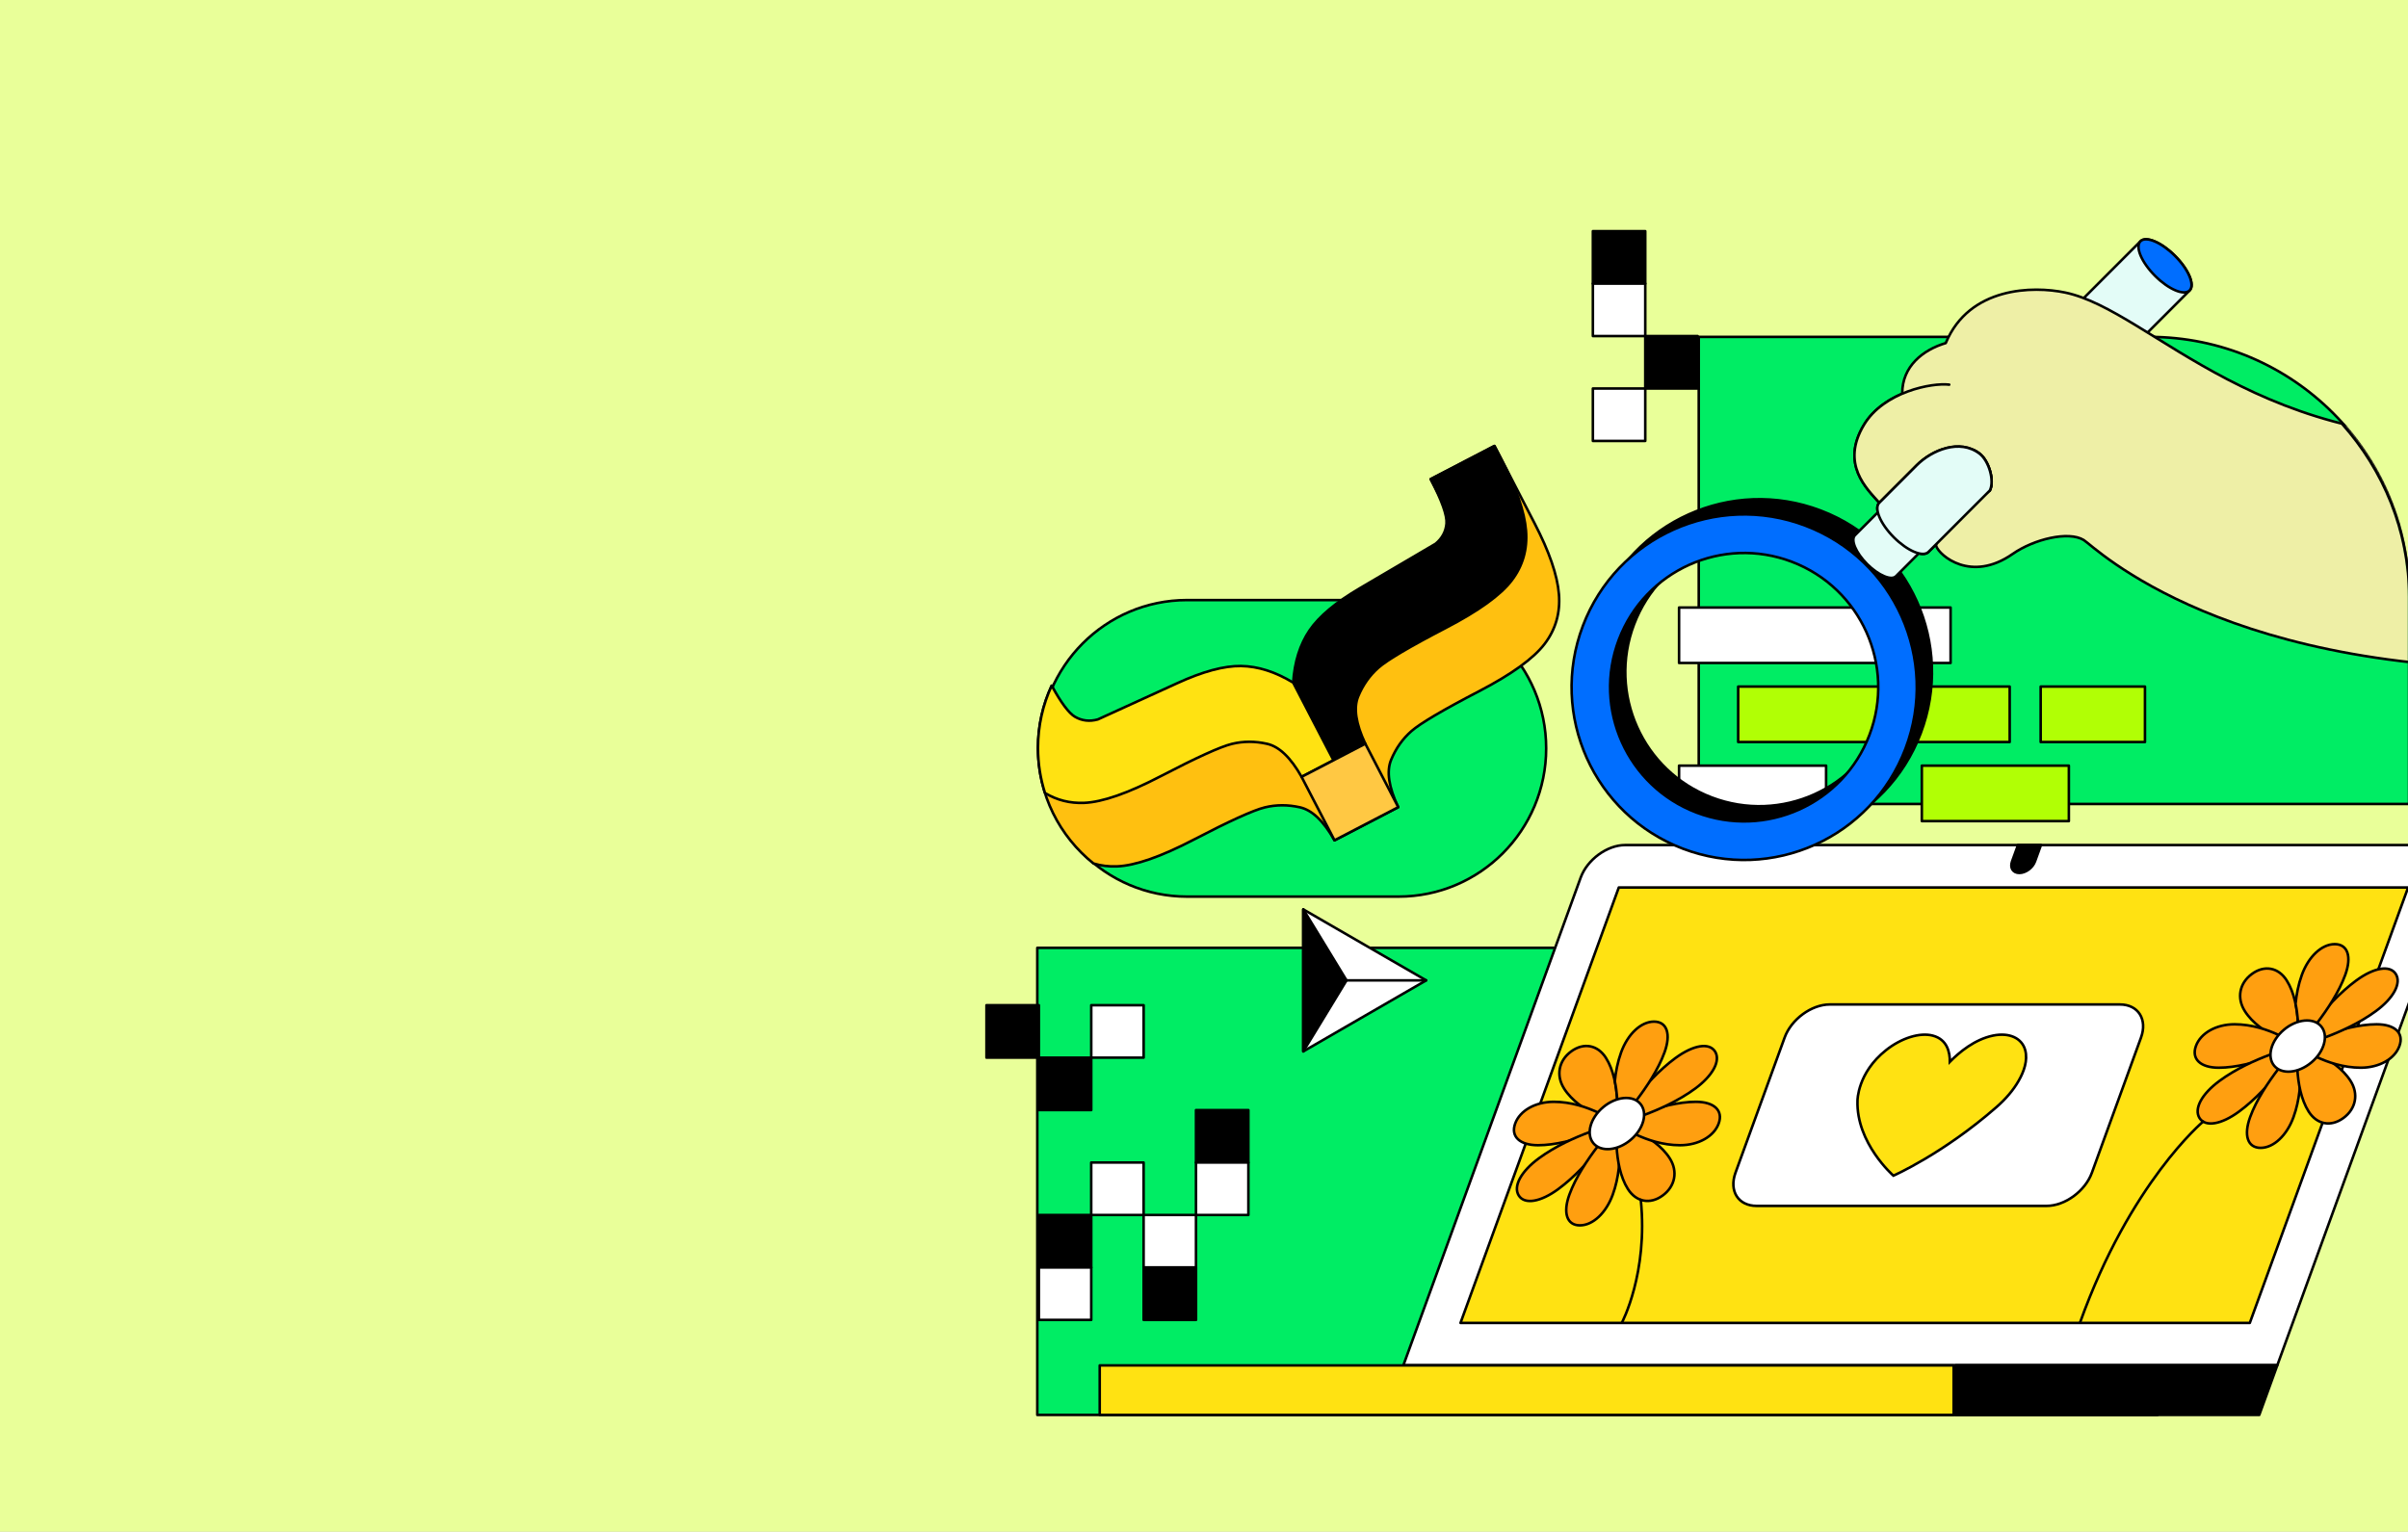 <svg width="1031" height="656" viewBox="0 0 1031 656" fill="none" xmlns="http://www.w3.org/2000/svg">
<rect x="0" y="0" width="1031" height="656" fill="#333333" stroke="none"/>
<g clip-path="url(#clip0_1_184)">
<rect width="1031" height="656" fill="white"/>
<rect x="-101" y="-16" width="1153" height="688" fill="#E9FF99"/>
<path d="M920.238 144.284H727.329V344.326H1031.5V255.699C1031.5 194.161 981.677 144.284 920.238 144.284Z" fill="#00ED64" stroke="black" stroke-width="1.095" stroke-linecap="round" stroke-linejoin="round"/>
<path d="M860.461 294.053H744.208V317.797H860.461V294.053Z" fill="#B1FF05" stroke="black" stroke-width="1.095" stroke-linecap="round" stroke-linejoin="round"/>
<path d="M835.155 260.191H718.902V283.935H835.155V260.191Z" fill="white" stroke="black" stroke-width="1.095" stroke-linecap="round" stroke-linejoin="round"/>
<path d="M781.855 327.914H718.902V351.658H781.855V327.914Z" fill="white" stroke="black" stroke-width="1.095" stroke-linecap="round" stroke-linejoin="round"/>
<path d="M885.795 327.914H822.841V351.658H885.795V327.914Z" fill="#B1FF05" stroke="black" stroke-width="1.095" stroke-linecap="round" stroke-linejoin="round"/>
<path d="M918.382 294.053H873.728V317.797H918.382V294.053Z" fill="#B1FF05" stroke="black" stroke-width="1.095" stroke-linecap="round" stroke-linejoin="round"/>
<path d="M825.247 233.283C827.212 231.315 824.881 225.791 820.041 220.944C815.2 216.097 809.684 213.763 807.719 215.731C805.754 217.698 808.085 223.223 812.925 228.069C817.765 232.916 823.282 235.251 825.247 233.283Z" fill="#E6F3ED"/>
<path d="M823.264 234.767C820.401 234.767 816.27 232.528 812.37 228.623C807.052 223.298 804.816 217.523 807.161 215.174C809.507 212.826 815.274 215.065 820.592 220.39C825.91 225.715 828.146 231.491 825.8 233.839C825.173 234.467 824.301 234.767 823.264 234.767ZM809.711 215.802C809.084 215.802 808.593 215.966 808.279 216.28C806.861 217.7 808.648 222.67 813.488 227.517C818.328 232.364 823.292 234.153 824.71 232.733C826.128 231.313 824.341 226.343 819.501 221.496C815.738 217.727 811.906 215.802 809.711 215.802Z" fill="#231F20"/>
<path d="M916.46 103.336L804.625 215.324C802.267 217.687 805.062 224.322 810.87 230.139C816.679 235.955 823.305 238.754 825.664 236.392L937.499 124.404C939.858 122.041 937.063 115.406 931.254 109.589C925.446 103.773 918.819 100.974 916.46 103.336Z" fill="#E3FCF7" stroke="black" stroke-width="1.095" stroke-linecap="round" stroke-linejoin="round"/>
<path d="M937.487 124.398C939.846 122.036 937.048 115.405 931.239 109.588C925.43 103.77 918.808 100.969 916.449 103.331C914.09 105.694 916.887 112.324 922.697 118.142C928.506 123.959 935.128 126.76 937.487 124.398Z" fill="#006EFF" stroke="black" stroke-width="1.095" stroke-miterlimit="10" stroke-linecap="round"/>
<mask id="mask0_1_184" style="mask-type:luminance" maskUnits="userSpaceOnUse" x="727" y="101" width="305" height="244">
<path d="M920.238 101.711H727.329V344.326H1031.5V255.699C1031.5 227.244 1020.85 201.288 1003.33 181.6C982.945 158.702 953.275 101.711 920.238 101.711Z" fill="white"/>
</mask>
<g mask="url(#mask0_1_184)">
<path d="M1077.67 187.006C967.741 196.168 921.709 133.115 884.199 125.291C870.619 122.451 843.185 122.683 833.082 146.932C823.292 149.841 814.443 156.9 814.456 168.437L814.483 168.601C808.102 171.332 801.885 175.633 798.067 181.982C787.95 198.844 799.321 209.317 804.639 215.325L820.701 199.24C827.191 192.741 839.108 187.812 847.576 194.298C851.571 197.356 854.052 205.876 851.98 210.054C851.98 210.054 827.355 229.156 829.032 233.962C830.409 237.894 843.881 249.705 861.743 237.239C870.864 230.876 885.686 227.326 892.149 231.272C896.812 234.112 953.479 291.144 1101.86 286.038V256.737C1101.86 230.398 1092.82 206.176 1077.67 187.02V187.006Z" fill="#EEEFA6" stroke="black" stroke-width="1.095" stroke-linecap="round" stroke-linejoin="round"/>
</g>
<path d="M1031.5 344.326V255.699C1031.5 227.244 1020.36 201.288 1002.84 181.6" stroke="black" stroke-width="1.095" stroke-miterlimit="10"/>
<path d="M444.128 405.946H723.974C834.227 405.946 923.741 495.583 923.741 605.988H444.128V405.946Z" fill="#00ED64" stroke="black" stroke-width="1.095" stroke-linecap="round" stroke-linejoin="round"/>
<path d="M598.761 257H508.239C473.313 257 445 285.43 445 320.5C445 355.57 473.313 384 508.239 384H598.761C633.687 384 662 355.57 662 320.5C662 285.43 633.687 257 598.761 257Z" fill="#00ED64" stroke="black" stroke-width="1.095" stroke-linecap="round" stroke-linejoin="round"/>
<path d="M975.05 584.702H600.877L676.77 375.88C679.565 368.179 688.087 361.926 695.777 361.926H1042.08C1049.77 361.926 1053.74 368.179 1050.94 375.88L975.05 584.702Z" fill="white" stroke="black" stroke-width="1.095" stroke-linecap="round" stroke-linejoin="round"/>
<path d="M625.325 566.583L693.104 380.085H1031.05L963.269 566.583H625.325Z" fill="#FFE212" stroke="black" stroke-width="1.095" stroke-linecap="round" stroke-linejoin="round"/>
<path d="M864.592 373.873C861.879 373.873 860.488 371.675 861.47 368.958L864.02 361.926H873.837L871.287 368.958C870.305 371.675 867.306 373.873 864.592 373.873Z" fill="black" stroke="black" stroke-width="1.095" stroke-linecap="round" stroke-linejoin="round"/>
<path d="M837.254 584.702H975.05L967.319 605.988H837.254V584.702Z" fill="black" stroke="black" stroke-width="1.095" stroke-linecap="round" stroke-linejoin="round"/>
<path d="M667.452 254.365C666.796 246.324 663.318 236.229 657.017 224.08L653.945 218.156L639.854 191L612.568 205.194L626.659 232.36C631.46 241.621 633.72 247.962 633.428 251.393C633.137 254.824 631.574 257.702 628.752 260.049L624.232 262.708L596.551 278.977C586.136 285.067 578.888 291.126 574.795 297.165C570.702 303.192 568.37 310.659 567.776 319.545C560.173 314.925 552.738 312.547 545.458 312.432C538.178 312.318 529.055 314.768 518.089 319.805L484.117 335.313C480.576 336.283 477.327 335.907 474.359 334.176C471.391 332.445 467.506 326.949 462.695 317.688L450.26 293.723C446.5 301.816 444.407 310.837 444.407 320.348C444.407 340.371 453.697 358.215 468.183 369.811C471.37 370.781 474.723 371.198 478.254 371.052C486.085 370.739 497.01 366.933 511.028 359.643C526.493 351.603 536.658 346.983 541.532 345.794C546.406 344.605 551.425 344.595 556.601 345.763C561.777 346.931 566.703 351.644 571.379 359.904L585.022 352.802L598.665 345.7C594.593 337.117 593.583 330.37 595.603 325.458C597.634 320.546 600.529 316.437 604.299 313.131C608.069 309.825 617.682 304.141 633.147 296.101C640.208 292.43 646.092 288.884 650.81 285.484C655.455 282.126 658.954 278.904 661.318 275.807C666.077 269.57 668.119 262.437 667.462 254.396L667.452 254.365Z" fill="#FFC010" stroke="black" stroke-width="1.095" stroke-linecap="round" stroke-linejoin="round"/>
<path d="M553.675 292.367C554.268 283.482 556.601 276.026 560.694 269.987C564.787 263.96 572.035 257.89 582.45 251.8L614.651 232.882C617.484 230.546 619.036 227.657 619.327 224.226C619.619 220.795 617.359 214.454 612.558 205.194L639.854 191L642.926 196.924C649.227 209.073 652.705 219.158 653.361 227.209C654.018 235.249 651.976 242.393 647.217 248.619C642.458 254.855 633.074 261.613 619.046 268.913C603.581 276.954 593.968 282.637 590.198 285.943C586.428 289.26 583.533 293.369 581.502 298.27C579.482 303.182 580.502 309.929 584.564 318.512L570.921 325.614L553.675 292.367Z" fill="black" stroke="black" stroke-width="1.095" stroke-linecap="round" stroke-linejoin="round"/>
<path d="M531.367 285.244C524.087 285.13 514.964 287.58 503.998 292.618L470.026 308.125C466.485 309.095 463.236 308.72 460.268 306.988C457.654 305.466 454.332 301.013 450.291 293.65C446.521 301.753 444.417 310.795 444.417 320.316C444.417 327.053 445.469 333.54 447.417 339.63C452.509 342.686 458.091 344.094 464.163 343.854C471.995 343.541 482.919 339.735 496.937 332.445C512.402 324.404 522.567 319.784 527.441 318.596C532.315 317.407 537.334 317.396 542.51 318.564C547.686 319.732 552.612 324.446 557.288 332.706L570.931 325.604L553.685 292.357C546.083 287.737 538.647 285.359 531.367 285.244Z" fill="#FFE212" stroke="black" stroke-width="1.095" stroke-linecap="round" stroke-linejoin="round"/>
<path d="M584.573 318.521L557.282 332.718L571.377 359.889L598.668 345.693L584.573 318.521Z" fill="#FFC843" stroke="black" stroke-width="1.095" stroke-linecap="round" stroke-linejoin="round"/>
<path d="M727.015 356.969C688.877 342.442 669.707 299.719 684.214 261.515C698.722 223.326 741.386 204.128 779.537 218.656C817.674 233.184 836.845 275.907 822.337 314.11C807.83 352.3 765.166 371.497 727.015 356.969ZM806.916 308.239C818.179 278.569 803.289 245.377 773.674 234.098C744.045 222.82 710.898 237.73 699.636 267.387C688.373 297.056 703.262 330.249 732.878 341.527C762.507 352.805 795.654 337.895 806.916 308.239Z" fill="black" stroke="black" stroke-width="1.095" stroke-linecap="round" stroke-linejoin="round"/>
<path d="M720.524 363.469C682.387 348.941 663.216 306.218 677.724 268.015C692.232 229.825 734.896 210.628 773.047 225.155C811.184 239.683 830.355 282.406 815.847 320.609C801.339 358.799 758.675 377.996 720.524 363.469ZM800.426 314.738C811.688 285.068 796.799 251.876 767.183 240.598C737.554 229.32 704.408 244.23 693.145 273.886C681.883 303.556 696.772 336.748 726.387 348.026C756.016 359.304 789.163 344.394 800.426 314.738Z" fill="#006EFF" stroke="black" stroke-width="1.095" stroke-linecap="round" stroke-linejoin="round"/>
<path d="M807.721 215.72L794.222 229.238C792.259 231.204 794.591 236.734 799.431 241.581C804.271 246.428 809.794 248.763 811.757 246.797L825.256 233.279C827.219 231.313 824.888 225.783 820.047 220.936C815.207 216.089 809.685 213.754 807.721 215.72Z" fill="#E3FCF7" stroke="black" stroke-width="1.095" stroke-linecap="round" stroke-linejoin="round"/>
<path d="M825.247 233.283C827.212 231.316 824.881 225.791 820.041 220.944C815.2 216.097 809.684 213.763 807.719 215.731C805.754 217.698 808.085 223.223 812.925 228.07C817.766 232.917 823.282 235.251 825.247 233.283Z" fill="white"/>
<path d="M823.265 234.768C820.401 234.768 816.27 232.528 812.37 228.623C807.052 223.298 804.816 217.523 807.162 215.174C809.507 212.826 815.274 215.065 820.592 220.39C825.91 225.715 828.146 231.491 825.801 233.839C825.173 234.467 824.301 234.768 823.265 234.768ZM809.711 215.802C809.084 215.802 808.593 215.966 808.28 216.28C806.862 217.7 808.648 222.67 813.488 227.517C818.329 232.364 823.292 234.153 824.71 232.733C826.128 231.313 824.342 226.343 819.501 221.496C815.738 217.728 811.907 215.802 809.711 215.802Z" fill="#231F20"/>
<path d="M834.581 164.737C827.178 163.836 806.575 167.768 798.053 181.968C787.936 198.831 799.307 209.303 804.625 215.311L820.687 199.227C827.178 192.727 839.095 187.798 847.562 194.284C851.557 197.342 854.039 205.862 851.966 210.04" fill="#EEEFA6"/>
<path d="M834.581 164.737C827.178 163.836 806.575 167.768 798.053 181.968C787.936 198.831 799.307 209.303 804.625 215.311L820.687 199.227C827.178 192.727 839.095 187.798 847.562 194.284C851.557 197.342 854.039 205.862 851.966 210.04" stroke="black" stroke-width="1.095" stroke-linecap="round" stroke-linejoin="round"/>
<path d="M847.562 194.297C839.095 187.798 827.178 192.741 820.688 199.24L804.626 215.324C802.267 217.686 805.062 224.322 810.871 230.139C816.679 235.955 823.306 238.754 825.665 236.392L851.967 210.054C854.039 205.889 851.558 197.369 847.562 194.297Z" fill="#E3FCF7" stroke="black" stroke-width="1.095" stroke-linecap="round" stroke-linejoin="round"/>
<path d="M726.859 143.921H704.429V166.382H726.859V143.921Z" fill="black" stroke="black" stroke-width="1.095" stroke-linecap="round" stroke-linejoin="round"/>
<path d="M704.43 99H682V121.461H704.43V99Z" fill="black" stroke="black" stroke-width="1.095" stroke-linecap="round" stroke-linejoin="round"/>
<path d="M704.43 166.382H682V188.842H704.43V166.382Z" fill="white" stroke="black" stroke-width="1.095" stroke-linecap="round" stroke-linejoin="round"/>
<path d="M704.43 121.461H682V143.921H704.43V121.461Z" fill="white" stroke="black" stroke-width="1.095" stroke-linecap="round" stroke-linejoin="round"/>
<path d="M610.626 419.873L584.31 435.083L558.008 450.294V419.873V389.466L584.31 404.676L610.626 419.873Z" fill="white" stroke="black" stroke-width="1.095" stroke-linecap="round" stroke-linejoin="round"/>
<path d="M576.525 419.873L558.008 389.466V450.294L576.525 419.873Z" fill="black" stroke="black" stroke-width="1.095" stroke-linecap="round" stroke-linejoin="round"/>
<path d="M576.525 419.873H610.626" stroke="black" stroke-width="1.095" stroke-linecap="round" stroke-linejoin="round"/>
<path d="M836.464 584.784H470.853V605.988H836.464V584.784Z" fill="#FFE212" stroke="black" stroke-width="1.095" stroke-linecap="round" stroke-linejoin="round"/>
<path d="M876.305 516.46H752.09C744.25 516.46 740.214 510.097 743.063 502.26L764.089 444.395C766.938 436.544 775.597 430.195 783.437 430.195H907.652C915.492 430.195 919.528 436.558 916.679 444.395L895.653 502.26C892.804 510.111 884.145 516.46 876.305 516.46Z" fill="white" stroke="black" stroke-width="1.095" stroke-miterlimit="10"/>
<path d="M961.129 433.035C967.756 443.48 983.763 447.986 983.763 447.986C983.763 447.986 985.672 430.318 979.046 419.873C975.528 414.343 969.556 413.182 964.17 417.128C958.784 421.074 957.611 427.492 961.129 433.021V433.035Z" fill="#FF9F10" stroke="black" stroke-width="1.095" stroke-linecap="round" stroke-linejoin="round"/>
<path d="M949.976 457.284C964.729 457.284 983.763 447.986 983.763 447.986C983.763 447.986 971.478 438.687 956.739 438.687C948.926 438.687 942.231 442.401 940.199 447.986C938.168 453.57 942.163 457.284 949.976 457.284Z" fill="#FF9F10" stroke="black" stroke-width="1.095" stroke-linecap="round" stroke-linejoin="round"/>
<path d="M950.262 462.936C964.483 452.491 983.763 447.985 983.763 447.985C983.763 447.985 972.841 465.654 958.606 476.099C951.066 481.629 944.248 482.789 941.74 478.843C939.231 474.897 942.721 468.48 950.262 462.95V462.936Z" fill="#FF9F10" stroke="black" stroke-width="1.095" stroke-linecap="round" stroke-linejoin="round"/>
<path d="M981.978 478.434C987.35 463.66 983.764 447.985 983.764 447.985C983.764 447.985 968.779 463.66 963.407 478.434C960.557 486.257 962.316 491.61 967.906 491.61C973.497 491.61 979.141 486.257 981.978 478.434Z" fill="#FF9F10" stroke="black" stroke-width="1.095" stroke-linecap="round" stroke-linejoin="round"/>
<path d="M988.481 476.085C981.854 465.64 983.763 447.972 983.763 447.972C983.763 447.972 999.757 452.492 1006.4 462.923C1009.92 468.453 1008.74 474.87 1003.36 478.816C997.971 482.762 991.999 481.602 988.481 476.072V476.085Z" fill="#FF9F10" stroke="black" stroke-width="1.095" stroke-linecap="round" stroke-linejoin="round"/>
<path d="M1010.79 457.284C996.035 457.284 983.763 447.986 983.763 447.986C983.763 447.986 1002.8 438.687 1017.55 438.687C1025.36 438.687 1029.36 442.401 1027.33 447.986C1025.3 453.57 1018.6 457.284 1010.79 457.284Z" fill="#FF9F10" stroke="black" stroke-width="1.095" stroke-linecap="round" stroke-linejoin="round"/>
<path d="M1008.91 419.872C994.685 430.318 983.75 447.986 983.75 447.986C983.75 447.986 1003.03 443.466 1017.25 433.035C1024.79 427.505 1028.28 421.088 1025.77 417.142C1023.26 413.196 1016.45 414.356 1008.91 419.886V419.872Z" fill="#FF9F10" stroke="black" stroke-width="1.095" stroke-linecap="round" stroke-linejoin="round"/>
<path d="M999.621 404.362C994.044 404.362 988.385 409.714 985.549 417.538C984.036 421.716 983.231 425.962 982.863 429.908C984.759 438.906 983.777 447.986 983.777 447.986C983.777 447.986 998.762 432.297 1004.13 417.538C1006.98 409.714 1005.22 404.362 999.634 404.362H999.621Z" fill="#FF9F10" stroke="black" stroke-width="1.095" stroke-linecap="round" stroke-linejoin="round"/>
<path d="M989.621 455.036C995.183 450.389 997.072 443.476 993.84 439.597C990.607 435.718 983.478 436.34 977.915 440.988C972.353 445.635 970.464 452.547 973.696 456.427C976.929 460.306 984.058 459.684 989.621 455.036Z" fill="white" stroke="black" stroke-width="1.095" stroke-linecap="round" stroke-linejoin="round"/>
<path d="M669.666 466.214C676.293 476.659 692.3 481.165 692.3 481.165C692.3 481.165 694.209 463.497 687.582 453.052C684.065 447.522 678.092 446.361 672.707 450.307C667.321 454.253 666.148 460.671 669.666 466.2V466.214Z" fill="#FF9F10" stroke="black" stroke-width="1.095" stroke-linecap="round" stroke-linejoin="round"/>
<path d="M658.513 490.477C673.266 490.477 692.3 481.179 692.3 481.179C692.3 481.179 680.015 471.88 665.276 471.88C657.463 471.88 650.768 475.594 648.736 481.179C646.705 486.763 650.7 490.477 658.513 490.477Z" fill="#FF9F10" stroke="black" stroke-width="1.095" stroke-linecap="round" stroke-linejoin="round"/>
<path d="M658.798 496.13C673.02 485.684 692.3 481.179 692.3 481.179C692.3 481.179 681.378 498.847 667.143 509.292C659.603 514.822 652.785 515.982 650.277 512.036C647.768 508.09 651.258 501.673 658.798 496.143V496.13Z" fill="#FF9F10" stroke="black" stroke-width="1.095" stroke-linecap="round" stroke-linejoin="round"/>
<path d="M690.515 511.627C695.887 496.853 692.301 481.179 692.301 481.179C692.301 481.179 677.316 496.853 671.944 511.627C669.094 519.45 670.853 524.803 676.443 524.803C682.034 524.803 687.678 519.45 690.515 511.627Z" fill="#FF9F10" stroke="black" stroke-width="1.095" stroke-linecap="round" stroke-linejoin="round"/>
<path d="M697.018 509.278C690.391 498.833 692.3 481.165 692.3 481.165C692.3 481.165 708.294 485.684 714.934 496.116C718.452 501.645 717.279 508.063 711.894 512.009C706.508 515.955 700.536 514.794 697.018 509.264V509.278Z" fill="#FF9F10" stroke="black" stroke-width="1.095" stroke-linecap="round" stroke-linejoin="round"/>
<path d="M719.325 490.477C704.572 490.477 692.3 481.179 692.3 481.179C692.3 481.179 711.335 471.88 726.088 471.88C733.901 471.88 737.896 475.594 735.864 481.179C733.833 486.763 727.138 490.477 719.325 490.477Z" fill="#FF9F10" stroke="black" stroke-width="1.095" stroke-linecap="round" stroke-linejoin="round"/>
<path d="M717.443 453.065C703.222 463.511 692.286 481.179 692.286 481.179C692.286 481.179 711.566 476.659 725.788 466.228C733.328 460.698 736.819 454.281 734.31 450.335C731.801 446.389 724.983 447.549 717.443 453.079V453.065Z" fill="#FF9F10" stroke="black" stroke-width="1.095" stroke-linecap="round" stroke-linejoin="round"/>
<path d="M708.158 437.541C702.581 437.541 696.922 442.893 694.086 450.717C692.573 454.895 691.768 459.141 691.4 463.087C693.296 472.085 692.314 481.165 692.314 481.165C692.314 481.165 707.299 465.477 712.671 450.717C715.521 442.893 713.762 437.541 708.171 437.541H708.158Z" fill="#FF9F10" stroke="black" stroke-width="1.095" stroke-linecap="round" stroke-linejoin="round"/>
<path d="M698.137 488.219C703.7 483.572 705.589 476.659 702.356 472.78C699.124 468.901 691.995 469.523 686.432 474.171C680.87 478.818 678.981 485.73 682.213 489.61C685.445 493.489 692.575 492.866 698.137 488.219Z" fill="white" stroke="black" stroke-width="1.095" stroke-linecap="round" stroke-linejoin="round"/>
<path d="M867.115 449.775C865.724 444.614 860.338 442.074 853.275 443.535C845.449 445.16 838.808 450.703 834.841 454.758C834.881 450.703 833.736 445.16 827.519 443.535C821.915 442.074 814.006 444.6 807.502 449.775C795.244 459.51 795.299 471.361 795.299 471.361C794.685 489.589 810.679 503.516 810.679 503.516C810.679 503.516 831.895 494.204 854.884 474.079C858.716 470.733 862.002 466.91 864.279 462.923C866.556 458.964 868.287 454.158 867.115 449.775Z" fill="#FFE212" stroke="black" stroke-width="1.095" stroke-miterlimit="10"/>
<path d="M489.656 542.825V565.286H512.086V542.825H489.656Z" fill="black" stroke="black" stroke-width="1.095" stroke-linecap="round" stroke-linejoin="round"/>
<path d="M534.502 497.891V475.43H512.072V497.891H534.502Z" fill="black" stroke="black" stroke-width="1.095" stroke-linecap="round" stroke-linejoin="round"/>
<path d="M467.226 542.826V520.365H444.796V542.826H467.226Z" fill="black" stroke="black" stroke-width="1.095" stroke-linecap="round" stroke-linejoin="round"/>
<path d="M489.642 520.351V542.812H512.072V520.351H489.642Z" fill="white" stroke="black" stroke-width="1.095" stroke-linecap="round" stroke-linejoin="round"/>
<path d="M534.502 520.351V497.891H512.072V520.351H534.502Z" fill="white" stroke="black" stroke-width="1.095" stroke-linecap="round" stroke-linejoin="round"/>
<path d="M489.642 520.351V497.891H467.213V520.351H489.642Z" fill="white" stroke="black" stroke-width="1.095" stroke-linecap="round" stroke-linejoin="round"/>
<path d="M489.656 452.969V430.509H467.226V452.969H489.656Z" fill="white" stroke="black" stroke-width="1.095" stroke-linecap="round" stroke-linejoin="round"/>
<path d="M467.226 565.286V542.825H444.796V565.286H467.226Z" fill="white" stroke="black" stroke-width="1.095" stroke-linecap="round" stroke-linejoin="round"/>
<path d="M444.797 452.969V430.509H422.367V452.969H444.797Z" fill="black" stroke="black" stroke-width="1.095" stroke-linecap="round" stroke-linejoin="round"/>
<path d="M467.227 475.43V452.969H444.797V475.43H467.227Z" fill="black" stroke="black" stroke-width="1.095" stroke-linecap="round" stroke-linejoin="round"/>
<path d="M702.513 513.865C705.718 545.31 694.414 566.501 694.414 566.501" stroke="black" stroke-width="1.095" stroke-linecap="round" stroke-linejoin="round"/>
<path d="M943.295 480.346C943.295 480.346 912.029 506.465 890.554 566.515" stroke="black" stroke-width="1.095" stroke-linecap="round" stroke-linejoin="round"/>
</g>
<defs>
<clipPath id="clip0_1_184">
<rect width="1031" height="656" fill="white"/>
</clipPath>
</defs>
</svg>

